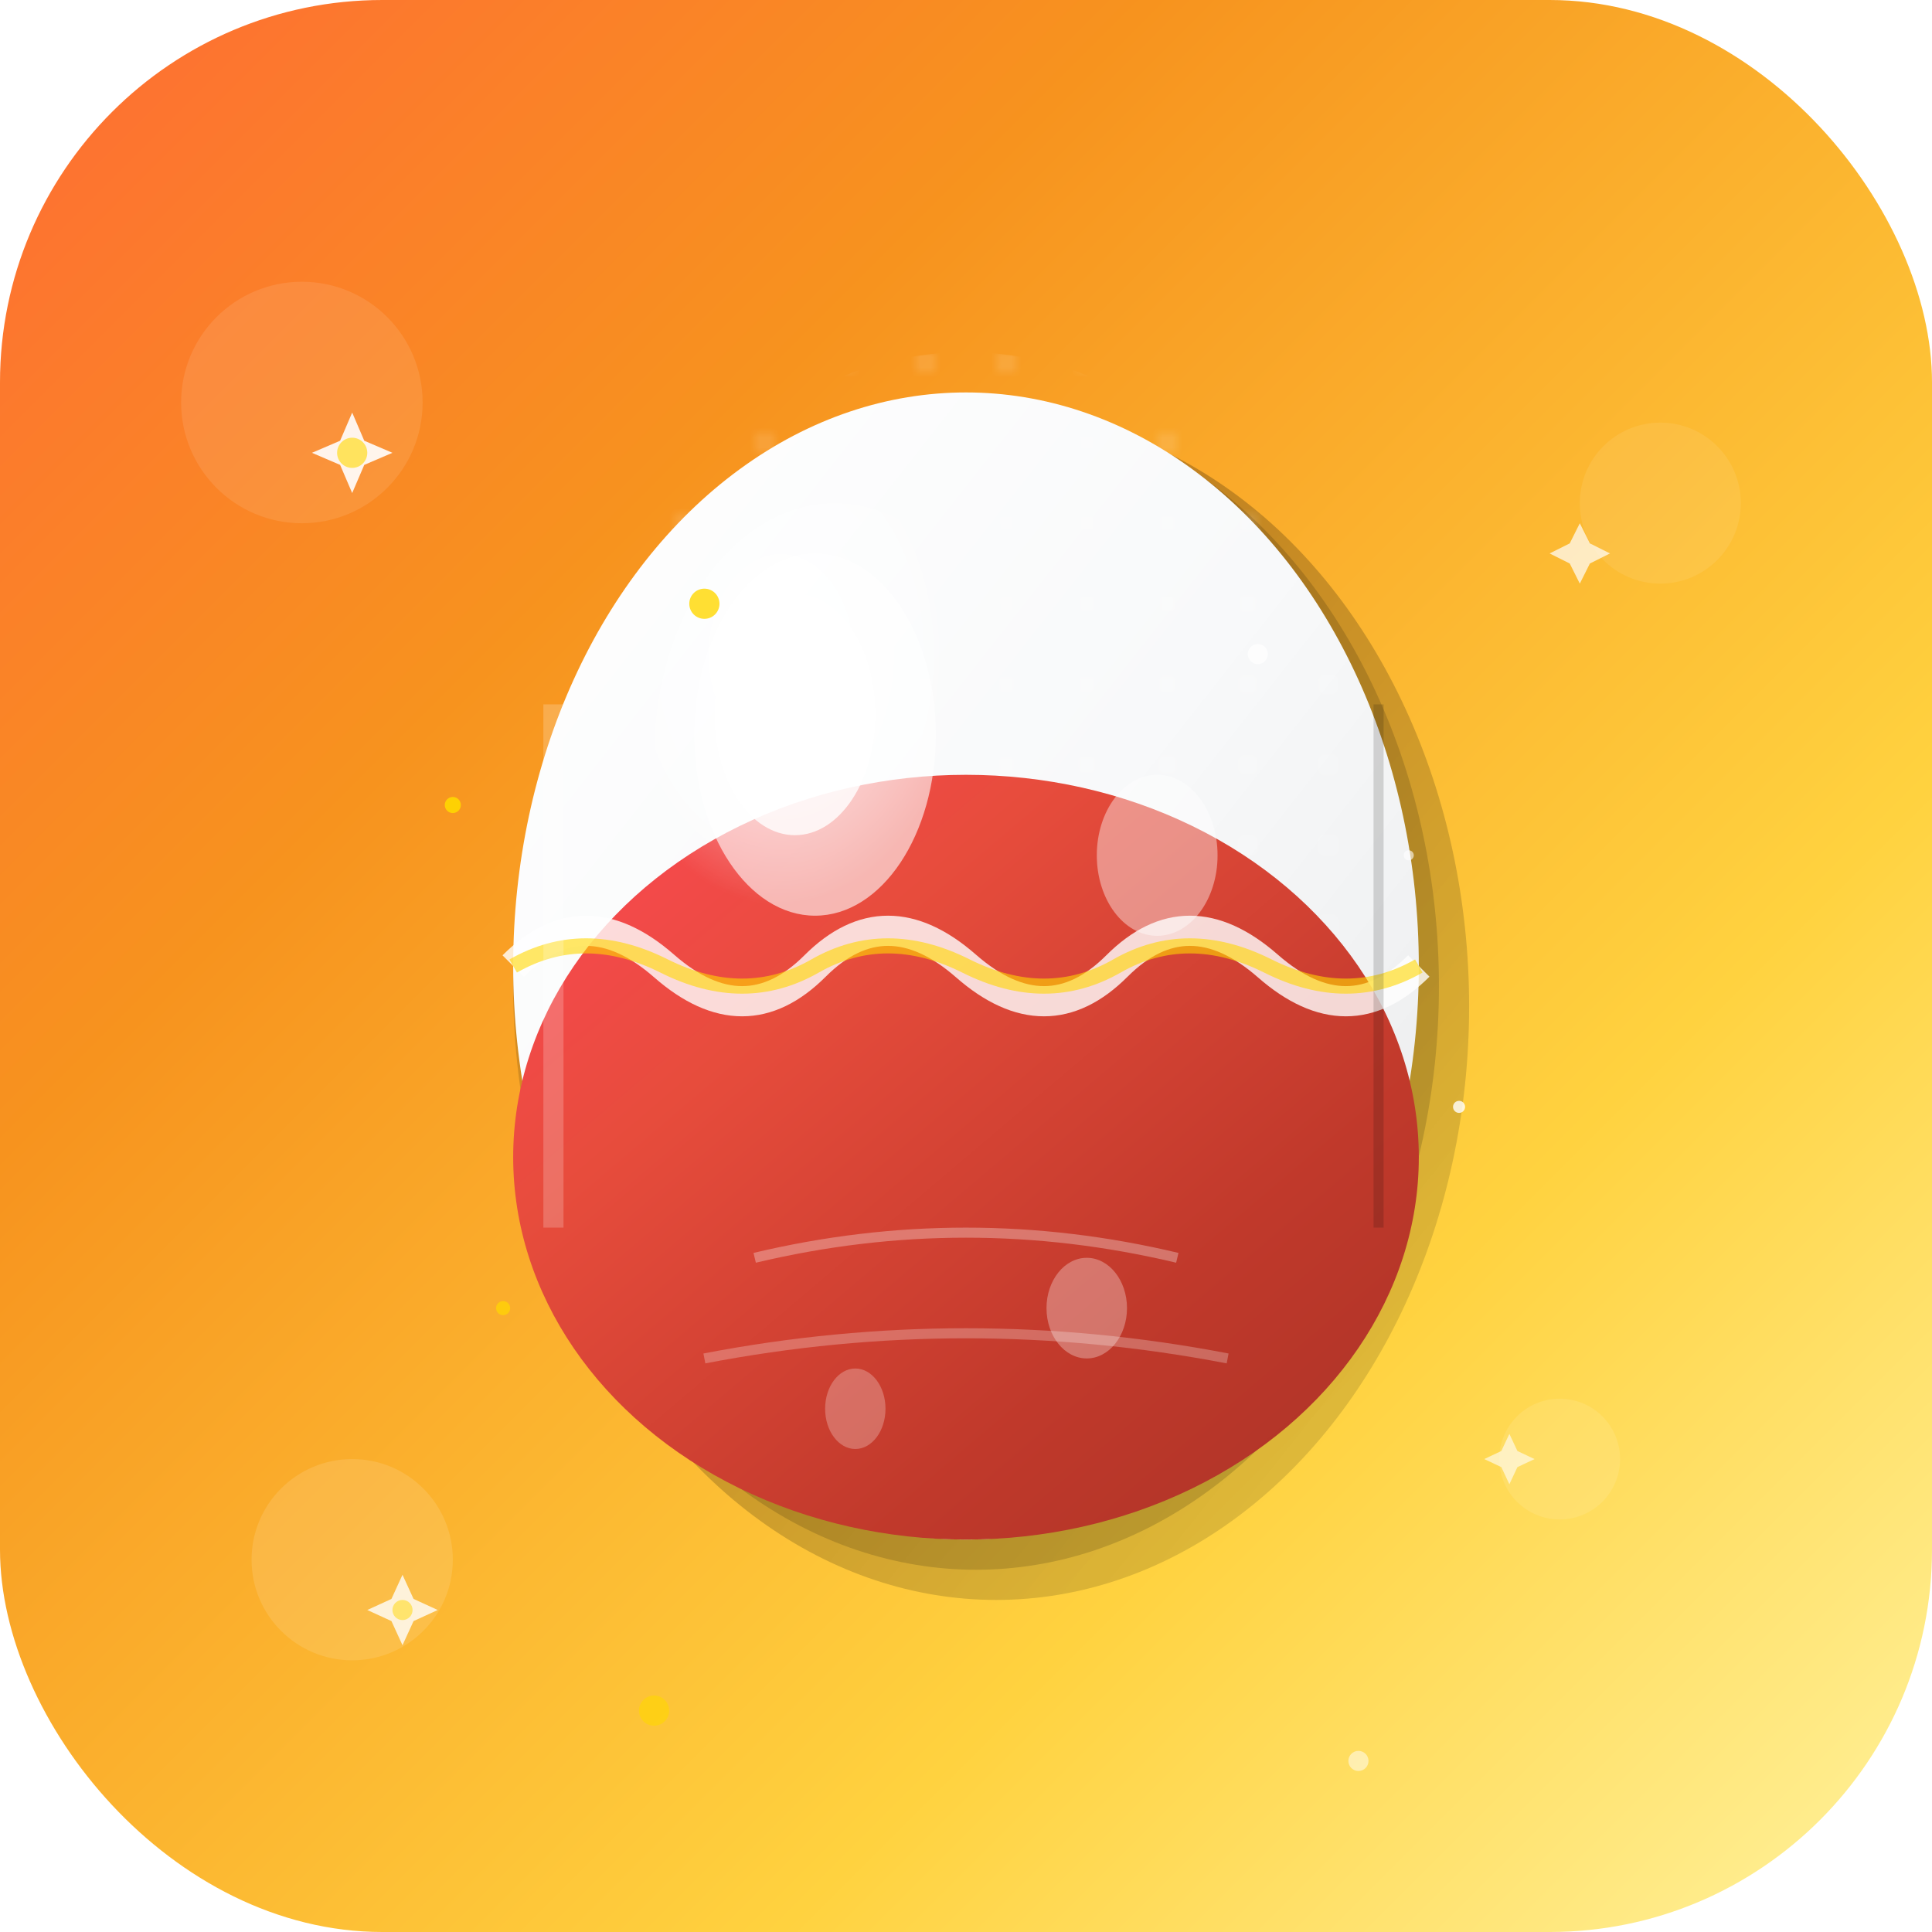 <svg xmlns="http://www.w3.org/2000/svg" width="192" height="192" viewBox="0 0 192 192">
  <!-- Sfondo con gradiente -->
  <defs>
    <linearGradient id="bg" x1="0%" y1="0%" x2="100%" y2="100%">
      <stop offset="0%" style="stop-color:#FF6B35;stop-opacity:1" />
      <stop offset="30%" style="stop-color:#F7931E;stop-opacity:1" />
      <stop offset="70%" style="stop-color:#FFD23F;stop-opacity:1" />
      <stop offset="100%" style="stop-color:#FFF3A0;stop-opacity:1" />
    </linearGradient>
    <linearGradient id="eggWhite" x1="0%" y1="0%" x2="100%" y2="100%">
      <stop offset="0%" style="stop-color:#FFFFFF;stop-opacity:1" />
      <stop offset="50%" style="stop-color:#F8F9FA;stop-opacity:1" />
      <stop offset="100%" style="stop-color:#E8E9EA;stop-opacity:1" />
    </linearGradient>
    <linearGradient id="eggRed" x1="0%" y1="0%" x2="100%" y2="100%">
      <stop offset="0%" style="stop-color:#FF4757;stop-opacity:1" />
      <stop offset="30%" style="stop-color:#E74C3C;stop-opacity:1" />
      <stop offset="70%" style="stop-color:#C0392B;stop-opacity:1" />
      <stop offset="100%" style="stop-color:#A93226;stop-opacity:1" />
    </linearGradient>
    <radialGradient id="shine" cx="35%" cy="30%">
      <stop offset="0%" style="stop-color:#FFFFFF;stop-opacity:0.9" />
      <stop offset="50%" style="stop-color:#FFFFFF;stop-opacity:0.4" />
      <stop offset="100%" style="stop-color:#FFFFFF;stop-opacity:0" />
    </radialGradient>
    <linearGradient id="shadowGrad" x1="0%" y1="0%" x2="100%" y2="100%">
      <stop offset="0%" style="stop-color:#000000;stop-opacity:0.3" />
      <stop offset="100%" style="stop-color:#000000;stop-opacity:0.1" />
    </linearGradient>
    <pattern id="dots" patternUnits="userSpaceOnUse" width="8" height="8">
      <circle cx="4" cy="4" r="1" fill="#FFFFFF" opacity="0.15"/>
    </pattern>
  </defs>
  
  <!-- Sfondo arrotondato -->
  <rect width="192" height="192" fill="url(#bg)" rx="38"/>
  
  <!-- Decorazioni di sfondo -->
  <circle cx="30" cy="40" r="12" fill="#FFFFFF" opacity="0.1"/>
  <circle cx="165" cy="50" r="8" fill="#FFFFFF" opacity="0.08"/>
  <circle cx="35" cy="155" r="10" fill="#FFFFFF" opacity="0.12"/>
  <circle cx="155" cy="145" r="6" fill="#FFFFFF" opacity="0.1"/>
  
  <!-- Ombra dell'uovo multipla -->
  <ellipse cx="99" cy="100" rx="47" ry="59" fill="url(#shadowGrad)"/>
  <ellipse cx="97" cy="98" rx="46" ry="58" fill="#000000" opacity="0.15"/>
  
  <!-- Corpo dell'uovo - parte bianca superiore -->
  <ellipse cx="96" cy="96" rx="45" ry="57" fill="url(#eggWhite)"/>
  
  <!-- Texture puntinata sulla parte bianca -->
  <ellipse cx="96" cy="85" rx="40" ry="50" fill="url(#dots)"/>
  
  <!-- Parte rossa/arancione inferiore -->
  <ellipse cx="96" cy="115" rx="45" ry="38" fill="url(#eggRed)"/>
  
  <!-- Separazione decorativa ondulata -->
  <path d="M 51 96 Q 58 89 66 96 T 81 96 Q 88 89 96 96 T 111 96 Q 118 89 126 96 T 141 96" stroke="#FFFFFF" stroke-width="3" fill="none" opacity="0.8"/>
  <path d="M 51 96 Q 58 92 66 96 T 81 96 Q 88 92 96 96 T 111 96 Q 118 92 126 96 T 141 96" stroke="#FFD700" stroke-width="1.5" fill="none" opacity="0.6"/>
  
  <!-- Pattern decorativo sulla parte rossa -->
  <path d="M 75 125 Q 96 120 117 125" stroke="#FFFFFF" stroke-width="1" fill="none" opacity="0.3"/>
  <path d="M 70 135 Q 96 130 122 135" stroke="#FFFFFF" stroke-width="1" fill="none" opacity="0.25"/>
  
  <!-- Highlight principale elaborato -->
  <ellipse cx="83" cy="75" rx="18" ry="25" fill="url(#shine)"/>
  <ellipse cx="81" cy="73" rx="12" ry="18" fill="#FFFFFF" opacity="0.6"/>
  <ellipse cx="79" cy="71" rx="8" ry="12" fill="#FFFFFF" opacity="0.8"/>
  
  <!-- Highlight secondari -->
  <ellipse cx="115" cy="85" rx="6" ry="8" fill="#FFFFFF" opacity="0.4"/>
  <ellipse cx="108" cy="130" rx="4" ry="5" fill="#FFFFFF" opacity="0.3"/>
  <ellipse cx="85" cy="140" rx="3" ry="4" fill="#FFFFFF" opacity="0.25"/>
  
  <!-- Riflessi sui bordi -->
  <path d="M 55 70 Q 55 96 55 122" stroke="#FFFFFF" stroke-width="2" fill="none" opacity="0.2"/>
  <path d="M 137 70 Q 137 96 137 122" stroke="#000000" stroke-width="1" fill="none" opacity="0.15"/>
  
  <!-- Stelle decorative elaborate -->
  <g transform="translate(35,45)">
    <path d="M 0 -4 L 1.2 -1.2 L 4 0 L 1.2 1.2 L 0 4 L -1.2 1.2 L -4 0 L -1.2 -1.2 Z" fill="#FFFFFF" opacity="0.9"/>
    <circle cx="0" cy="0" r="1.5" fill="#FFD700" opacity="0.6"/>
  </g>
  
  <g transform="translate(157,55)">
    <path d="M 0 -3 L 1 -1 L 3 0 L 1 1 L 0 3 L -1 1 L -3 0 L -1 -1 Z" fill="#FFFFFF" opacity="0.7"/>
  </g>
  
  <g transform="translate(40,160)">
    <path d="M 0 -3.5 L 1.1 -1.1 L 3.5 0 L 1.1 1.1 L 0 3.5 L -1.1 1.1 L -3.5 0 L -1.1 -1.1 Z" fill="#FFFFFF" opacity="0.8"/>
    <circle cx="0" cy="0" r="1" fill="#FFD700" opacity="0.5"/>
  </g>
  
  <g transform="translate(150,145)">
    <path d="M 0 -2.5 L 0.8 -0.8 L 2.5 0 L 0.8 0.8 L 0 2.5 L -0.8 0.8 L -2.5 0 L -0.8 -0.8 Z" fill="#FFFFFF" opacity="0.6"/>
  </g>
  
  <!-- Scintille e particelle -->
  <circle cx="70" cy="60" r="1.5" fill="#FFD700" opacity="0.8"/>
  <circle cx="125" cy="65" r="1" fill="#FFFFFF" opacity="0.7"/>
  <circle cx="65" cy="170" r="1.5" fill="#FFD700" opacity="0.6"/>
  <circle cx="135" cy="175" r="1" fill="#FFFFFF" opacity="0.5"/>
  
  <!-- Effetto magico con piccole luci -->
  <circle cx="45" cy="80" r="0.8" fill="#FFD700" opacity="0.9"/>
  <circle cx="145" cy="110" r="0.6" fill="#FFFFFF" opacity="0.8"/>
  <circle cx="50" cy="130" r="0.7" fill="#FFD700" opacity="0.7"/>
  <circle cx="140" cy="85" r="0.5" fill="#FFFFFF" opacity="0.6"/>
</svg>
